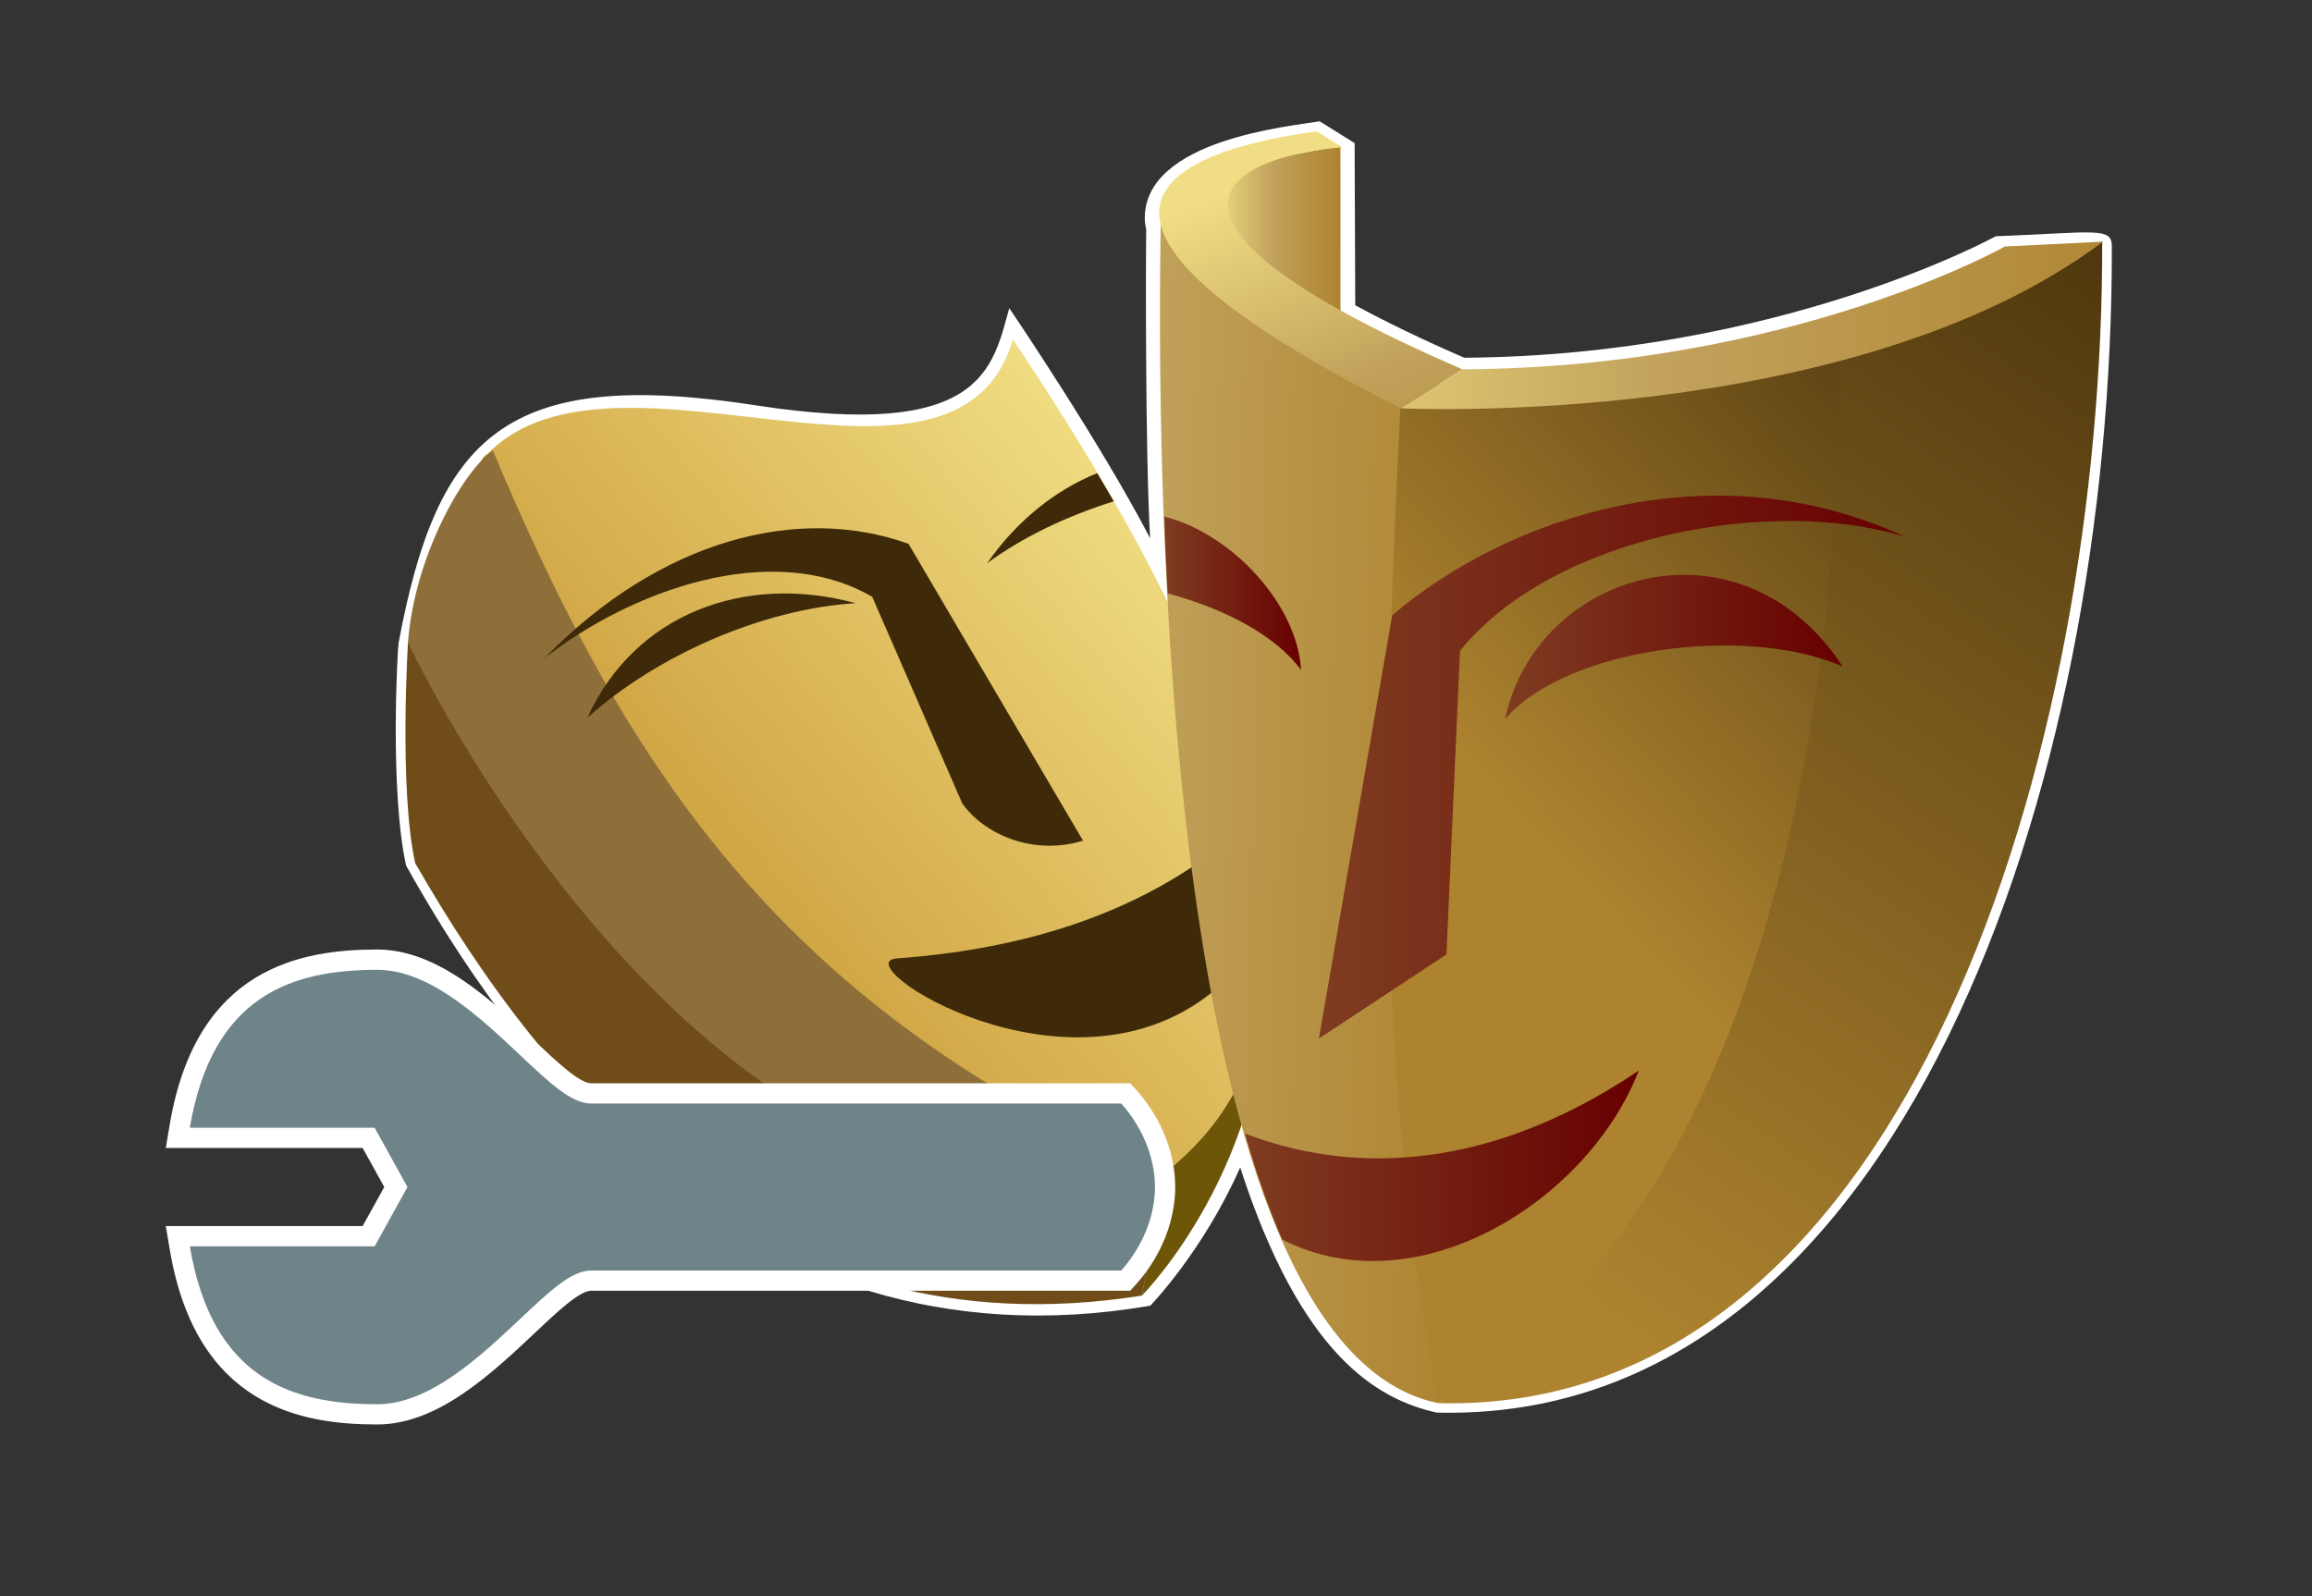 <?xml version="1.0" encoding="UTF-8"?>
<svg xmlns="http://www.w3.org/2000/svg" xmlns:xlink="http://www.w3.org/1999/xlink" contentScriptType="text/ecmascript" width="100" baseProfile="tiny" zoomAndPan="magnify" contentStyleType="text/css" viewBox="-48.294 -147.47 100 69.047" height="69.047" preserveAspectRatio="xMidYMid meet" version="1.1">
    <rect x="-48.294" y="-147.47" width="100" height="69.047" fill="#333333" stroke="none"/>
    <g>
        <path fill="#ffffff" d="M 1.22 -138.031 C 1.22 -137.864 1.25 -137.695 1.283 -137.524 C 1.264 -136.43 1.238 -127.986 1.45 -124.188 C -0.702 -128.338 -4.64 -134.141 -4.64 -134.141 C -5.376 -131.495 -5.822 -128.429 -15.604 -129.936 C -26.439 -131.606 -29.374 -128.612 -31.052 -119.672 C -31.102 -119.407 -31.442 -113.27 -30.729 -110.026 C -26.587 -102.626 -16.697 -87.871 1.459 -90.988 C 1.459 -90.988 3.754 -93.352 5.347 -96.97 C 7.984 -88.818 11.277 -86.939 13.849 -86.363 C 33.943 -85.863 43.099 -113.632 43.048 -136.785 C 43.071 -137.669 42.364 -137.419 38.025 -137.249 C 38.025 -137.249 28.687 -132.093 15.039 -131.995 C 13.228 -132.78 11.658 -133.542 10.324 -134.265 C 10.32 -134.974 10.297 -141.28 10.297 -141.28 L 8.787 -142.222 C 7.56 -142.013 1.22 -141.442 1.22 -138.031 z "/>
        <path fill="#704d18" d="M -30.647 -119.676 L 2.235 -97.316 L 1.094 -91.424 C -15.264 -88.835 -24.704 -100.326 -30.336 -110.133 C -31.042 -113.352 -30.647 -119.676 -30.647 -119.676 z "/>
        <path fill="#6d5607" d="M 1.095 -91.425 C 1.095 -91.425 6.77 -97.097 6.506 -106.05 L 2.062 -96.685 L 1.095 -91.425 z "/>
        <linearGradient x1="-226.715" gradientTransform="matrix(1.19 0 0 -1.19 272.623 -776.183)" y1="-546.931" x2="-244.491" gradientUnits="userSpaceOnUse" y2="-561.788" xlink:type="simple" xlink:actuate="onLoad" id="XMLID_12_" xlink:show="other">
            <stop stop-color="#f1de84" offset="0"/>
            <stop stop-color="#cd9f3d" offset="1"/>
        </linearGradient>
        <path fill="url(#XMLID_12_)" d="M -27.2 -127.841 C -21.694 -133.469 -6.948 -124.45 -4.482 -132.786 C 13.282 -106.359 4.96 -99.103 2.018 -96.652 C -17.274 -92.807 -30.171 -126.648 -27.2 -127.841 z "/>
        <path fill="#8e6f3a" d="M -26.98 -127.99 C -21.105 -113.99 -14.287 -103.789 2.018 -96.652 C -17.742 -92.069 -30.647 -119.674 -30.647 -119.674 C -30.376 -123.352 -28.313 -127.025 -26.98 -127.99 z "/>
        <path fill="#3e2a08" d="M -1.451 -111.104 L -8.998 -123.945 C -13.77 -125.658 -19.739 -124.135 -24.747 -118.995 C -21.123 -121.846 -14.965 -124.198 -10.568 -121.653 L -6.675 -112.718 C -5.783 -111.443 -3.687 -110.421 -1.451 -111.104 z "/>
        <path fill="#3e2a08" d="M -11.286 -121.378 C -16.093 -122.683 -20.836 -120.92 -22.89 -116.421 C -19.919 -119.092 -15.354 -121.125 -11.286 -121.378 z "/>
        <path fill="#3e2a08" d="M -5.599 -123.105 C -4.036 -124.254 -2.12 -125.158 -0.117 -125.784 C -0.346 -126.179 -0.595 -126.595 -0.836 -127.003 C -2.671 -126.265 -4.326 -124.926 -5.599 -123.105 z "/>
        <path fill="#3e2a08" d="M -9.507 -106.01 C -11.82 -105.842 -2.158 -99.499 4.125 -104.541 L 3.276 -109.973 C -0.222 -107.65 -4.503 -106.375 -9.507 -106.01 z "/>
        <linearGradient x1="3.951" y1="-135.419" x2="9.687" gradientUnits="userSpaceOnUse" y2="-135.419" xlink:type="simple" xlink:actuate="onLoad" id="XMLID_13_" xlink:show="other">
            <stop stop-color="#b3ddff" offset="0"/>
            <stop stop-color="#f1de84" offset="0.034"/>
            <stop stop-color="#c1a15b" offset="0.5"/>
            <stop stop-color="#ad832f" offset="1"/>
        </linearGradient>
        <polygon fill="url(#XMLID_13_)" points="3.951,-129.673 9.686,-133.752 9.683,-141.165 4.375,-140.168  "/>
        <linearGradient x1="-214.584" gradientTransform="matrix(1.19 0 0 -1.19 272.623 -776.183)" y1="-557.873" x2="-194.023" gradientUnits="userSpaceOnUse" y2="-538.665" xlink:type="simple" xlink:actuate="onLoad" id="XMLID_14_" xlink:show="other">
            <stop stop-color="#ad832f" offset="0"/>
            <stop stop-color="#3e2a08" offset="1"/>
        </linearGradient>
        <path fill="url(#XMLID_14_)" d="M 13.912 -86.772 C 31.768 -96.419 31.388 -127.943 31.421 -132.132 L 12.325 -130.754 C 9.179 -105.826 12.606 -87.897 13.912 -86.772 z "/>
        <linearGradient x1="-240.921" gradientTransform="matrix(1.19 0 0 -1.19 272.623 -776.183)" y1="-556.641" x2="-216.032" gradientUnits="userSpaceOnUse" y2="-557.452" xlink:type="simple" xlink:actuate="onLoad" id="XMLID_15_" xlink:show="other">
            <stop stop-color="#f1de84" offset="0"/>
            <stop stop-color="#f1de84" offset="0.034"/>
            <stop stop-color="#c1a15b" offset="0.5"/>
            <stop stop-color="#ad832f" offset="1"/>
        </linearGradient>
        <path fill="url(#XMLID_15_)" d="M 13.912 -86.772 C 11.097 -102.164 11.53 -115.138 12.342 -131.139 L 1.93 -138.79 L 1.93 -138.79 C 1.659 -126.721 1.978 -89.213 13.912 -86.772 z "/>
        <linearGradient x1="-215.162" gradientTransform="matrix(1.19 0 0 -1.19 272.623 -776.183)" y1="-573.443" x2="-186.485" gradientUnits="userSpaceOnUse" y2="-532.682" xlink:type="simple" xlink:actuate="onLoad" id="XMLID_16_" xlink:show="other">
            <stop stop-color="#ad832f" offset="0"/>
            <stop stop-color="#3e2a08" offset="1"/>
        </linearGradient>
        <path fill="url(#XMLID_16_)" d="M 42.632 -137.017 L 31.241 -133.335 C 31.304 -130.784 32.235 -97.357 13.911 -86.772 C 34.354 -86.265 42.686 -115.322 42.632 -137.017 z "/>
        <linearGradient x1="-223.95" gradientTransform="matrix(1.19 0 0 -1.19 272.623 -776.183)" y1="-534.121" x2="-217.097" gradientUnits="userSpaceOnUse" y2="-550.351" xlink:type="simple" xlink:actuate="onLoad" id="XMLID_17_" xlink:show="other">
            <stop stop-color="#f1de84" offset="0"/>
            <stop stop-color="#f1de84" offset="0.034"/>
            <stop stop-color="#c1a15b" offset="0.5"/>
            <stop stop-color="#ad832f" offset="1"/>
        </linearGradient>
        <path fill="url(#XMLID_17_)" d="M 14.956 -131.495 C -0.823 -138.331 5.423 -140.769 9.761 -141.096 L 8.652 -141.79 C 3.66 -141.103 -5.417 -138.749 12.294 -129.807 L 14.956 -131.495 z "/>
        <linearGradient x1="-227.321" gradientTransform="matrix(1.19 0 0 -1.19 272.623 -776.183)" y1="-540.259" x2="-190.35" gradientUnits="userSpaceOnUse" y2="-539.718" xlink:type="simple" xlink:actuate="onLoad" id="XMLID_18_" xlink:show="other">
            <stop stop-color="#f1de84" offset="0"/>
            <stop stop-color="#f1de84" offset="0.034"/>
            <stop stop-color="#c1a15b" offset="0.5"/>
            <stop stop-color="#ad832f" offset="1"/>
        </linearGradient>
        <path fill="url(#XMLID_18_)" d="M 12.292 -129.807 C 12.292 -129.807 31.783 -128.856 42.667 -137.017 L 38.425 -136.807 C 38.425 -136.807 29.134 -131.559 14.957 -131.495 L 12.292 -129.807 z "/>
        <linearGradient x1="8.752" y1="-114.288" x2="34.091" gradientUnits="userSpaceOnUse" y2="-114.288" xlink:type="simple" xlink:actuate="onLoad" id="XMLID_19_" xlink:show="other">
            <stop stop-color="#7f3c21" offset="0"/>
            <stop stop-color="#670000" offset="1"/>
        </linearGradient>
        <path fill="url(#XMLID_19_)" d="M 11.921 -120.85 C 16.849 -125.077 25.765 -128.121 34.091 -124.252 C 28.462 -126.01 18.96 -124.368 14.855 -119.32 L 14.269 -106.184 L 8.752 -102.544 L 11.921 -120.85 z "/>
        <linearGradient x1="2.061" y1="-121.805" x2="7.981" gradientUnits="userSpaceOnUse" y2="-121.805" xlink:type="simple" xlink:actuate="onLoad" id="XMLID_20_" xlink:show="other">
            <stop stop-color="#7f3c21" offset="0"/>
            <stop stop-color="#670000" offset="1"/>
        </linearGradient>
        <path fill="url(#XMLID_20_)" d="M 7.981 -118.483 C 7.819 -121.327 4.991 -124.382 2.061 -125.126 C 2.1 -124.039 2.151 -122.933 2.211 -121.8 C 4.679 -121.135 6.876 -119.993 7.981 -118.483 z "/>
        <linearGradient x1="5.552" y1="-97.041" x2="22.589" gradientUnits="userSpaceOnUse" y2="-97.041" xlink:type="simple" xlink:actuate="onLoad" id="XMLID_21_" xlink:show="other">
            <stop stop-color="#7f3c21" offset="0"/>
            <stop stop-color="#670000" offset="1"/>
        </linearGradient>
        <path fill="url(#XMLID_21_)" d="M 22.589 -101.161 C 16.997 -97.381 11.091 -96.318 5.552 -98.435 C 6.027 -96.783 6.562 -95.241 7.165 -93.852 C 12.977 -90.874 20.388 -95.5 22.589 -101.161 z "/>
        <linearGradient x1="16.801" y1="-119.482" x2="31.405" gradientUnits="userSpaceOnUse" y2="-119.482" xlink:type="simple" xlink:actuate="onLoad" id="XMLID_22_" xlink:show="other">
            <stop stop-color="#7f3c21" offset="0"/>
            <stop stop-color="#670000" offset="1"/>
        </linearGradient>
        <path fill="url(#XMLID_22_)" d="M 31.405 -118.641 C 27.256 -120.455 19.473 -119.472 16.801 -116.362 C 18.186 -122.842 27.02 -125.341 31.405 -118.641 z "/>
        <path fill="#ffffff" d="M -31.975 -106.396 C -35.276 -106.396 -39.805 -105.612 -40.951 -98.834 L -41.123 -97.811 C -41.123 -97.811 -33.511 -97.811 -32.61 -97.811 C -32.336 -97.323 -31.931 -96.588 -31.673 -96.122 C -31.931 -95.653 -32.336 -94.922 -32.61 -94.432 C -33.512 -94.432 -41.123 -94.432 -41.123 -94.432 L -40.951 -93.411 C -39.805 -86.637 -35.276 -85.85 -31.975 -85.85 C -29.369 -85.85 -27.047 -88.035 -25.183 -89.789 C -24.176 -90.742 -23.224 -91.635 -22.721 -91.635 L 0.589 -91.635 L 0.849 -91.921 C 1.349 -92.47 2.511 -93.977 2.537 -96.086 L 2.537 -96.162 C 2.513 -98.268 1.349 -99.776 0.849 -100.326 L 0.589 -100.61 L -22.721 -100.61 C -23.223 -100.61 -24.177 -101.506 -25.18 -102.453 C -27.047 -104.213 -29.368 -106.396 -31.975 -106.396 z "/>
        <path fill="#6e8489" d="M 1.665 -96.121 C 1.665 -96.131 1.668 -96.141 1.668 -96.147 L 1.663 -96.147 C 1.642 -97.984 0.589 -99.31 0.2 -99.733 C -0.29 -99.733 -22.721 -99.733 -22.721 -99.733 C -23.575 -99.733 -24.5 -100.605 -25.785 -101.814 C -27.536 -103.465 -29.715 -105.517 -31.974 -105.517 C -35.638 -105.517 -39.111 -104.441 -40.083 -98.687 C -38.707 -98.687 -32.09 -98.687 -32.09 -98.687 L -30.67 -96.121 L -32.09 -93.555 C -32.09 -93.555 -38.707 -93.555 -40.083 -93.555 C -39.114 -87.8 -35.641 -86.726 -31.974 -86.726 C -29.714 -86.726 -27.535 -88.781 -25.785 -90.427 C -24.499 -91.637 -23.574 -92.511 -22.721 -92.511 C -22.721 -92.511 -0.29 -92.511 0.2 -92.511 C 0.587 -92.933 1.641 -94.259 1.663 -96.097 L 1.668 -96.097 C 1.668 -96.104 1.665 -96.111 1.665 -96.121 z "/>
        <rect x="-48.294" width="100" fill="none" y="-147.47" height="69.047"/>
    </g>
</svg>
